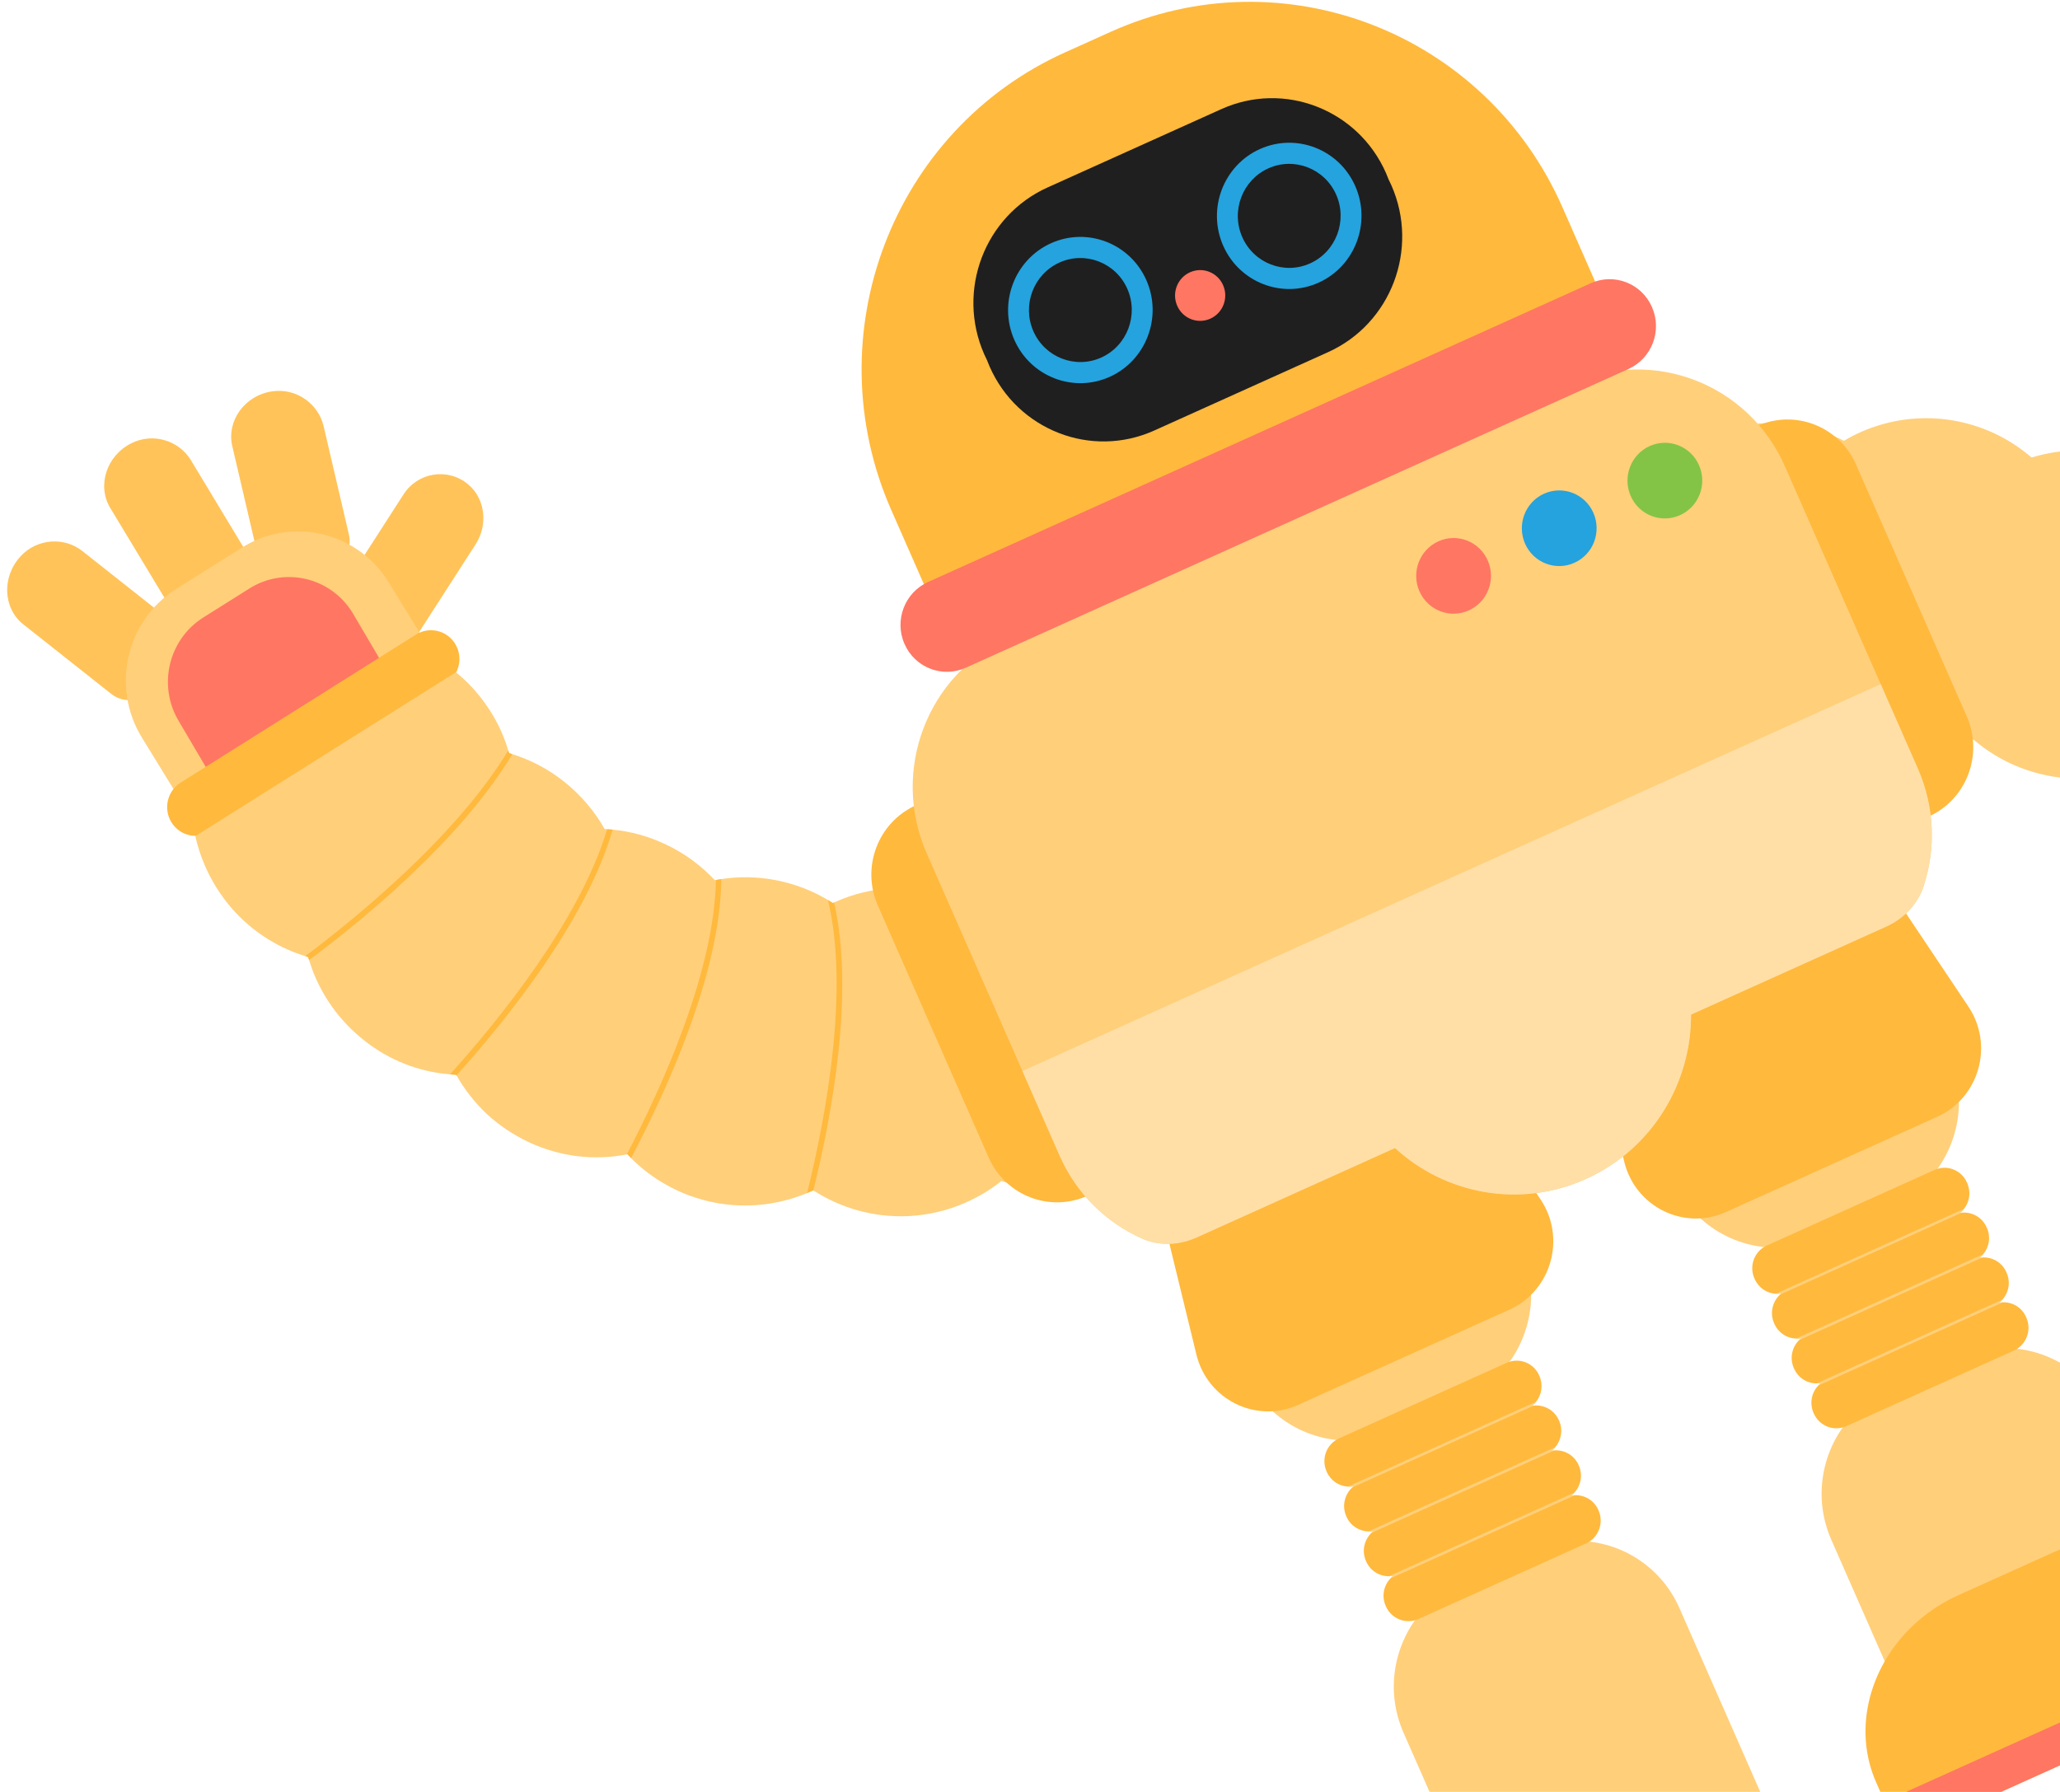 <svg width="246" height="214" viewBox="0 0 246 214" fill="none" xmlns="http://www.w3.org/2000/svg">
<path d="M49.639 76.128L56.81 64.987C58.293 62.682 57.969 59.529 55.853 57.805C53.422 55.823 49.87 56.434 48.199 59.031L40.899 70.372C39.811 72.062 40.283 74.323 41.952 75.423L44.647 77.198C46.316 78.297 48.551 77.818 49.639 76.128Z" fill="#FFC359"/>
<path d="M112.412 74.509L192.569 38.368L186.585 24.759C177.409 3.888 153.243 -5.49 132.609 3.813L127.175 6.263C106.54 15.567 97.252 40.028 106.428 60.899L112.412 74.509Z" fill="#FFB93D"/>
<path d="M117.53 42.304C114.184 34.696 117.577 25.779 125.09 22.392L145.85 13.032C149.602 11.34 153.688 11.344 157.242 12.731C160.805 14.114 163.841 16.865 165.514 20.67C165.625 20.922 165.72 21.169 165.816 21.415C165.933 21.653 166.05 21.889 166.161 22.143C169.506 29.752 166.112 38.668 158.599 42.056L137.841 51.415C134.088 53.107 130.001 53.103 126.449 51.716C122.884 50.332 119.849 47.581 118.177 43.777C118.065 43.524 117.971 43.278 117.874 43.031C117.758 42.794 117.64 42.557 117.53 42.304Z" fill="#1F1F1F"/>
<path d="M214.212 89.518C215.049 89.406 215.842 89.222 216.621 89.009C218.263 88.552 219.781 87.876 221.21 87.031C223.358 88.158 225.751 88.855 228.326 89.095L228.319 89.079C230.709 89.301 233.058 89.056 235.238 88.43L235.495 88.36L235.652 88.317C235.828 88.467 235.999 88.609 236.182 88.746C237.879 90.123 239.846 91.212 242.014 91.955C244.165 92.688 246.331 93.02 248.458 92.986C248.677 92.987 248.892 92.981 249.106 92.968C249.146 92.968 249.202 92.97 249.239 92.963C250.64 94.94 252.42 96.69 254.569 98.073C256.444 99.296 258.455 100.146 260.514 100.637C260.727 100.687 260.94 100.737 261.161 100.775C261.253 100.798 261.36 100.823 261.447 100.838C262.355 103.119 263.694 105.233 265.472 107.105C267.15 108.874 269.089 110.242 271.158 111.222C271.284 111.293 271.404 111.349 271.524 111.405C271.541 111.507 271.555 111.629 271.583 111.726C271.685 112.421 271.838 113.112 272.015 113.792C272.445 115.364 273.101 116.917 273.957 118.397C274.697 119.675 275.556 120.825 276.516 121.857L309.984 106.767C309.879 105.569 309.672 104.381 309.345 103.202C308.914 101.603 308.261 100.058 307.414 98.563C306.363 96.731 305.05 95.144 303.549 93.808C302.155 92.56 300.583 91.531 298.914 90.746C298.812 90.7 298.703 90.64 298.587 90.591C298.57 90.461 298.546 90.344 298.518 90.219C298.406 89.528 298.267 88.841 298.079 88.165C297.24 85.139 295.676 82.294 293.37 79.874C290.64 76.987 287.271 75.157 283.692 74.372C283.457 74.304 283.221 74.264 282.982 74.216L282.948 74.14C282.226 72.343 281.247 70.642 280.012 69.103C278.746 67.56 277.227 66.185 275.464 65.031C273.694 63.889 271.803 63.067 269.877 62.562C267.967 62.07 266.012 61.872 264.078 61.975C264.055 61.985 264.026 61.98 263.999 61.982C263.884 61.814 263.755 61.644 263.637 61.468C262.578 60.052 261.307 58.776 259.866 57.701C258.275 56.473 256.443 55.503 254.449 54.816C250.728 53.553 246.909 53.495 243.375 54.426C243.268 54.461 243.154 54.483 243.048 54.517L242.596 54.639L242.591 54.627C241.102 53.353 239.437 52.296 237.603 51.507C235.77 50.72 233.784 50.207 231.694 50.017C229.299 49.813 226.973 50.049 224.815 50.663C223.176 51.125 221.623 51.784 220.202 52.645C218.461 51.76 216.588 51.129 214.627 50.797C212.677 50.462 210.643 50.428 208.571 50.741C207.734 50.856 206.939 51.035 206.161 51.248C196.893 53.88 190.783 63.136 192.204 73.011C192.324 73.841 192.5 74.645 192.71 75.433C195.293 84.814 204.446 90.984 214.212 89.518Z" fill="#FFCF7A"/>
<path d="M41.666 63.841L38.649 50.909C38.025 48.235 35.411 46.329 32.535 46.734C29.229 47.199 27.035 50.265 27.738 53.279L30.809 66.443C31.267 68.405 33.319 69.593 35.393 69.096L38.74 68.293C40.813 67.796 42.123 65.803 41.666 63.841Z" fill="#FFC359"/>
<path d="M29.646 66.308L22.804 54.971C21.388 52.626 18.319 51.638 15.709 52.927C12.709 54.41 11.566 58.013 13.16 60.655L20.125 72.197C21.163 73.917 23.48 74.399 25.298 73.275L28.233 71.459C30.052 70.335 30.685 68.028 29.646 66.308Z" fill="#FFC359"/>
<path d="M20.176 73.99L9.832 65.809C7.693 64.117 4.475 64.284 2.478 66.419C0.182 68.873 0.362 72.652 2.773 74.558L13.303 82.886C14.873 84.126 17.209 83.755 18.522 82.055L20.641 79.312C21.953 77.613 21.745 75.231 20.176 73.99Z" fill="#FFC359"/>
<path d="M28.881 65.411L21.041 70.342C15.07 74.1 13.234 82.042 16.942 88.082L21.306 95.19L50.772 76.653L46.409 69.544C42.7 63.504 34.853 61.654 28.881 65.411Z" fill="#FFCF7A"/>
<path d="M29.788 70.283L24.279 73.747C20.084 76.388 18.795 81.967 21.4 86.21L24.838 92.052L45.539 79.029L42.101 73.187C39.496 68.944 33.984 67.644 29.788 70.283Z" fill="#FF7663"/>
<path d="M49.679 75.787L21.565 93.475C19.972 94.477 19.483 96.595 20.471 98.206C21.46 99.816 23.553 100.31 25.145 99.307L53.26 81.62C54.852 80.618 55.342 78.5 54.353 76.89C53.365 75.279 51.272 74.786 49.679 75.787Z" fill="#FFB93D"/>
<path d="M120.533 103.689C119.719 103.918 118.957 104.206 118.213 104.524C116.652 105.21 115.237 106.085 113.939 107.125C111.658 106.303 109.19 105.941 106.61 106.065L106.616 106.076C104.22 106.189 101.925 106.756 99.849 107.676L99.607 107.784L99.456 107.849C99.259 107.721 99.07 107.603 98.869 107.491C97.003 106.364 94.909 105.559 92.658 105.12C90.43 104.695 88.239 104.663 86.136 104.992C85.921 105.024 85.705 105.055 85.496 105.097C85.459 105.107 85.403 105.112 85.364 105.121C83.709 103.357 81.709 101.869 79.395 100.801C77.372 99.848 75.267 99.288 73.16 99.084C72.939 99.059 72.725 99.046 72.5 99.038C72.404 99.025 72.297 99.018 72.208 99.015C70.999 96.881 69.387 94.97 67.37 93.359C65.468 91.84 63.366 90.757 61.182 90.069C61.049 90.019 60.922 89.979 60.795 89.941C60.763 89.842 60.736 89.725 60.694 89.633C60.498 88.955 60.253 88.293 59.986 87.644C59.346 86.146 58.487 84.698 57.44 83.353C56.534 82.187 55.529 81.171 54.44 80.282L23.322 99.86C23.585 101.029 23.952 102.179 24.436 103.3C25.078 104.825 25.932 106.263 26.973 107.626C28.262 109.294 29.777 110.687 31.447 111.804C32.997 112.847 34.694 113.649 36.45 114.192C36.56 114.227 36.676 114.272 36.797 114.301C36.83 114.428 36.868 114.538 36.912 114.658C37.119 115.33 37.347 115.988 37.624 116.63C38.867 119.515 40.8 122.114 43.413 124.196C46.505 126.674 50.093 128.023 53.746 128.308C53.984 128.336 54.226 128.348 54.468 128.359L54.514 128.434C55.473 130.116 56.672 131.663 58.105 133.017C59.566 134.369 61.255 135.518 63.157 136.416C65.068 137.305 67.049 137.855 69.029 138.093C70.987 138.317 72.951 138.239 74.854 137.874C74.875 137.86 74.903 137.858 74.93 137.855C75.067 138.006 75.215 138.151 75.359 138.313C76.598 139.566 78.029 140.655 79.603 141.521C81.344 142.514 83.289 143.22 85.36 143.632C89.216 144.365 93.006 143.891 96.385 142.487C96.484 142.433 96.592 142.393 96.695 142.347L97.125 142.162L97.134 142.177C98.779 143.229 100.573 144.049 102.495 144.573C104.42 145.105 106.454 145.333 108.553 145.237C110.953 145.106 113.224 144.549 115.279 143.641C116.84 142.956 118.291 142.091 119.584 141.042C121.426 141.676 123.369 142.043 125.356 142.1C127.33 142.161 129.353 141.917 131.361 141.313C132.174 141.085 132.94 140.803 133.681 140.479C142.508 136.591 147.311 126.582 144.566 116.993C144.337 116.19 144.055 115.42 143.74 114.666C139.913 105.732 130.012 100.886 120.533 103.689Z" fill="#FFCF7A"/>
<path d="M60.794 89.941C60.763 89.842 60.736 89.725 60.694 89.634C54.405 100.047 42.083 109.98 36.45 114.193C36.559 114.227 36.675 114.272 36.795 114.302C36.829 114.429 36.868 114.538 36.912 114.659C42.627 110.411 54.858 100.593 61.181 90.069C61.048 90.019 60.921 89.98 60.794 89.941Z" fill="#FFB93D"/>
<path d="M73.159 99.084C72.939 99.059 72.724 99.047 72.5 99.038C69.241 109.965 59.444 121.977 53.746 128.308C53.983 128.337 54.225 128.348 54.467 128.359L54.513 128.435C60.333 121.967 69.985 110.076 73.159 99.084Z" fill="#FFB93D"/>
<path d="M86.135 104.992C85.92 105.024 85.705 105.055 85.495 105.098C85.3 116.086 79.017 129.88 74.853 137.874C74.874 137.86 74.902 137.857 74.93 137.855C75.067 138.006 75.215 138.151 75.358 138.313C79.596 130.273 86.023 116.285 86.135 104.992Z" fill="#FFB93D"/>
<path d="M99.607 107.784L99.456 107.849C99.26 107.721 99.069 107.603 98.869 107.491C101.494 118.294 98.569 133.612 96.384 142.487C96.484 142.433 96.592 142.393 96.695 142.347L97.125 142.162C99.315 133.321 102.079 118.578 99.607 107.784Z" fill="#FFB93D"/>
<path d="M210.401 214.456L200.562 192.077C199.981 190.756 199.218 189.571 198.308 188.545C194.534 184.279 188.32 182.753 182.864 185.212L174.409 189.024C168.955 191.484 165.916 197.183 166.522 202.877C166.666 204.248 167.024 205.615 167.605 206.937L177.444 229.315L210.401 214.456Z" fill="#FFCF7A"/>
<path d="M138.89 141.626L148.726 163.997C149.31 165.325 150.074 166.51 150.983 167.536C154.757 171.802 160.972 173.329 166.427 170.869L174.882 167.057C180.337 164.597 183.375 158.899 182.77 153.205C182.626 151.833 182.267 150.466 181.682 149.138L171.847 126.767L138.89 141.626Z" fill="#FFCF7A"/>
<path d="M180.254 156.408C185.271 154.146 187.049 147.844 183.97 143.247L176.087 131.472C175.506 130.151 174.721 128.976 173.769 127.969C169.82 123.782 163.097 122.484 157.042 125.215L147.658 129.445C141.603 132.176 138.056 138.103 138.487 143.877C138.589 145.267 138.926 146.644 139.507 147.965L142.872 161.777C144.187 167.169 150.001 170.048 155.016 167.787L180.254 156.408Z" fill="#FFB93D"/>
<path d="M158.408 175.711L158.442 175.787C158.905 176.842 159.896 177.484 160.961 177.544C161.197 177.556 161.45 177.543 161.699 177.486C161.811 177.462 161.924 177.439 162.041 177.396C162.139 177.369 162.23 177.329 162.321 177.288L182.34 168.262C182.431 168.22 182.523 168.179 182.607 168.123C182.717 168.063 182.81 167.995 182.903 167.926C183.11 167.777 183.289 167.595 183.439 167.409C184.107 166.568 184.299 165.392 183.835 164.338L183.802 164.262C183.144 162.765 181.403 162.095 179.922 162.762L159.903 171.788C158.423 172.456 157.75 174.214 158.408 175.711Z" fill="#FFB93D"/>
<path d="M160.762 181.066L160.799 181.149C161.269 182.219 162.305 182.869 163.396 182.898C163.614 182.9 163.828 182.887 164.053 182.84C164.255 182.804 164.47 182.734 164.675 182.642L184.694 173.615C184.899 173.523 185.094 173.408 185.257 173.28C185.441 173.142 185.593 172.991 185.738 172.824C186.447 171.984 186.663 170.769 186.193 169.7L186.156 169.616C185.625 168.41 184.393 167.748 183.165 167.871C183.075 167.885 182.985 167.898 182.902 167.926C182.7 167.963 182.485 168.032 182.28 168.124L162.26 177.15C162.055 177.243 161.86 177.358 161.699 177.486C161.622 177.53 161.552 177.588 161.483 177.647C160.57 178.489 160.231 179.859 160.762 181.066Z" fill="#FFB93D"/>
<path d="M163.116 186.419L163.147 186.488C163.64 187.611 164.732 188.263 165.858 188.249C166.048 188.246 166.235 188.235 166.418 188.189C166.62 188.153 166.825 188.088 167.029 187.995L187.049 178.969C187.254 178.877 187.437 178.767 187.6 178.639C187.757 178.531 187.89 178.398 188.019 178.257C188.783 177.419 189.034 176.161 188.541 175.039L188.51 174.97C187.997 173.801 186.82 173.142 185.627 173.223C185.512 173.238 185.381 173.251 185.257 173.28C185.054 173.316 184.84 173.385 184.635 173.478L164.615 182.504C164.41 182.596 164.215 182.712 164.053 182.84C163.949 182.914 163.852 183.004 163.763 183.081C162.906 183.925 162.603 185.251 163.116 186.419Z" fill="#FFB93D"/>
<path d="M165.473 191.781L165.503 191.851C166.161 193.347 167.906 194.025 169.386 193.357L189.406 184.331C190.886 183.664 191.555 181.897 190.897 180.401L190.867 180.332C190.363 179.186 189.247 178.537 188.089 178.574C187.925 178.574 187.757 178.595 187.599 178.639C187.396 178.675 187.193 178.74 186.988 178.832L166.968 187.859C166.763 187.951 166.579 188.061 166.417 188.189C166.28 188.279 166.152 188.391 166.042 188.514C165.241 189.361 164.969 190.636 165.473 191.781Z" fill="#FFB93D"/>
<path d="M261.489 191.422L251.65 169.044C251.069 167.722 250.305 166.538 249.395 165.511C245.622 161.246 239.407 159.719 233.952 162.178L225.497 165.991C220.041 168.45 217.004 174.149 217.608 179.843C217.753 181.215 218.112 182.581 218.693 183.903L228.532 206.281L261.489 191.422Z" fill="#FFCF7A"/>
<path d="M189.979 118.592L199.814 140.963C200.398 142.292 201.161 143.477 202.071 144.503C205.846 148.768 212.06 150.295 217.515 147.835L225.97 144.023C231.425 141.564 234.463 135.865 233.858 130.171C233.714 128.8 233.355 127.433 232.771 126.104L222.935 103.733L189.979 118.592Z" fill="#FFCF7A"/>
<path d="M231.344 133.373C236.359 131.112 238.137 124.81 235.058 120.214L227.176 108.438C226.595 107.117 225.81 105.942 224.857 104.935C220.909 100.748 214.186 99.45 208.13 102.181L198.746 106.412C192.691 109.142 189.145 115.07 189.576 120.842C189.678 122.233 190.015 123.61 190.595 124.931L193.962 138.743C195.275 144.136 201.09 147.014 206.105 144.752L231.344 133.373Z" fill="#FFB93D"/>
<path d="M209.504 152.674L209.538 152.75C210.002 153.804 210.982 154.451 212.045 154.512C212.283 154.524 212.536 154.51 212.783 154.454C212.897 154.43 213.009 154.406 213.127 154.363C213.224 154.337 213.315 154.296 213.406 154.255L233.438 145.224C233.528 145.183 233.62 145.142 233.704 145.085C233.814 145.026 233.907 144.957 233.999 144.888C234.207 144.74 234.386 144.558 234.536 144.372C235.204 143.531 235.385 142.36 234.921 141.306L234.888 141.229C234.23 139.733 232.5 139.057 231.02 139.724L210.988 148.756C209.508 149.423 208.847 151.177 209.504 152.674Z" fill="#FFB93D"/>
<path d="M211.857 158.028L211.895 158.112C212.365 159.181 213.39 159.836 214.481 159.865C214.7 159.867 214.912 159.854 215.137 159.808C215.34 159.771 215.554 159.701 215.759 159.609L235.791 150.577C235.996 150.485 236.191 150.37 236.352 150.242C236.537 150.104 236.69 149.952 236.835 149.787C237.542 148.946 237.748 147.736 237.278 146.667L237.241 146.583C236.71 145.377 235.489 144.71 234.261 144.833C234.171 144.847 234.081 144.86 233.999 144.888C233.797 144.924 233.581 144.994 233.376 145.086L213.344 154.118C213.14 154.21 212.946 154.325 212.783 154.454C212.707 154.497 212.637 154.556 212.567 154.614C211.655 155.455 211.327 156.821 211.857 158.028Z" fill="#FFB93D"/>
<path d="M214.212 163.382L214.242 163.451C214.736 164.574 215.816 165.23 216.942 165.216C217.132 165.213 217.319 165.203 217.503 165.156C217.705 165.12 217.909 165.056 218.113 164.963L238.145 155.932C238.35 155.839 238.533 155.73 238.695 155.601C238.853 155.494 238.985 155.361 239.114 155.22C239.878 154.382 240.119 153.129 239.625 152.007L239.595 151.937C239.081 150.769 237.916 150.105 236.723 150.185C236.607 150.2 236.477 150.214 236.353 150.242C236.151 150.278 235.935 150.348 235.731 150.44L215.699 159.472C215.494 159.564 215.3 159.679 215.137 159.808C215.034 159.882 214.936 159.971 214.848 160.048C213.991 160.891 213.698 162.213 214.212 163.382Z" fill="#FFB93D"/>
<path d="M216.57 168.744L216.6 168.813C217.258 170.31 218.991 170.992 220.471 170.325L240.503 161.294C241.983 160.626 242.641 158.865 241.983 157.369L241.953 157.3C241.449 156.153 240.342 155.5 239.186 155.536C239.022 155.537 238.855 155.558 238.695 155.601C238.493 155.638 238.29 155.702 238.085 155.794L218.054 164.826C217.849 164.918 217.666 165.028 217.503 165.156C217.365 165.246 217.238 165.359 217.128 165.482C216.326 166.328 216.066 167.598 216.57 168.744Z" fill="#FFB93D"/>
<path d="M129.872 142.809L230.324 97.519C234.841 95.482 236.875 90.127 234.866 85.559L221.638 55.472C219.63 50.904 214.338 48.85 209.821 50.887L109.369 96.177C104.853 98.214 102.819 103.569 104.828 108.139L118.056 138.225C120.064 142.793 125.355 144.846 129.872 142.809Z" fill="#FFB93D"/>
<path d="M110.66 101.905L126.533 138.01C128.562 142.623 132.158 146.043 136.387 147.926C138.462 148.839 140.834 148.721 142.9 147.79L225.251 110.66C227.317 109.729 228.991 108.023 229.71 105.85C231.172 101.401 231.053 96.413 229.025 91.799L213.152 55.695C208.822 45.848 197.433 41.441 187.713 45.823L120.438 76.155C110.717 80.538 106.33 92.058 110.66 101.905Z" fill="#FFCF7A"/>
<path d="M115.328 79.749L194.464 44.07C197.259 42.809 198.518 39.495 197.274 36.667C196.031 33.839 192.757 32.569 189.961 33.83L110.826 69.509C108.03 70.77 106.772 74.083 108.015 76.911C109.258 79.739 112.532 81.01 115.328 79.749Z" fill="#FF7663"/>
<path d="M224.043 212.863L226.93 219.432L271.114 199.51L268.226 192.942C267.528 191.353 266.581 189.913 265.43 188.72C260.662 183.65 252.544 182.093 245.227 185.392L233.892 190.503C226.575 193.802 222.298 200.947 222.815 207.934C222.934 209.592 223.344 211.274 224.043 212.863Z" fill="#FFB93D"/>
<path d="M200.629 61.525C202.881 60.51 203.895 57.84 202.893 55.561C201.892 53.283 199.253 52.259 197.001 53.274C194.749 54.29 193.734 56.961 194.736 59.239C195.737 61.518 198.376 62.541 200.629 61.525Z" fill="#83C446"/>
<path d="M188.013 67.214C190.266 66.198 191.28 63.528 190.278 61.25C189.276 58.971 186.638 57.947 184.385 58.963C182.133 59.978 181.118 62.649 182.12 64.927C183.122 67.206 185.76 68.229 188.013 67.214Z" fill="#24A3DE"/>
<path d="M175.398 72.901C177.651 71.886 178.665 69.216 177.663 66.937C176.661 64.659 174.023 63.635 171.771 64.65C169.517 65.666 168.504 68.337 169.505 70.615C170.507 72.894 173.145 73.917 175.398 72.901Z" fill="#FF7663"/>
<path d="M144.537 38.059C146.05 37.377 146.73 35.585 146.058 34.055C145.385 32.525 143.615 31.838 142.102 32.521C140.59 33.203 139.908 34.994 140.581 36.525C141.253 38.054 143.025 38.741 144.537 38.059Z" fill="#FF7663"/>
<path d="M148.346 28.311C149.721 31.44 153.356 32.851 156.449 31.456C159.542 30.062 160.94 26.381 159.565 23.253C158.189 20.125 154.553 18.714 151.46 20.108C148.367 21.503 146.97 25.183 148.346 28.311ZM146.067 29.338C144.133 24.939 146.099 19.765 150.447 17.805C154.797 15.844 159.908 17.826 161.842 22.226C163.777 26.625 161.812 31.798 157.462 33.759C153.114 35.72 148.002 33.738 146.067 29.338Z" fill="#24A3DE"/>
<path d="M123.403 39.557C124.778 42.686 128.415 44.096 131.508 42.702C134.601 41.308 135.999 37.627 134.624 34.498C133.248 31.37 129.612 29.959 126.519 31.354C123.425 32.748 122.028 36.429 123.403 39.557ZM121.126 40.584C119.192 36.184 121.157 31.011 125.506 29.05C129.856 27.089 134.967 29.072 136.901 33.471C138.835 37.871 136.87 43.044 132.521 45.005C128.172 46.966 123.061 44.984 121.126 40.584Z" fill="#24A3DE"/>
<path d="M212.785 154.453C212.708 154.497 212.639 154.555 212.569 154.614L234.262 144.834C234.172 144.847 234.083 144.86 233.999 144.888C234.207 144.74 234.386 144.558 234.537 144.371L212.046 154.512C212.284 154.523 212.536 154.51 212.785 154.453Z" fill="#FFCF7A"/>
<path d="M161.699 177.486C161.623 177.53 161.553 177.588 161.483 177.647L183.165 167.872C183.076 167.884 182.986 167.898 182.903 167.926C183.11 167.777 183.29 167.596 183.439 167.409L160.961 177.544C161.198 177.556 161.451 177.543 161.699 177.486Z" fill="#FFCF7A"/>
<path d="M215.138 159.807C215.035 159.882 214.937 159.971 214.848 160.048L236.724 150.185C236.608 150.2 236.477 150.214 236.353 150.242C236.538 150.103 236.69 149.953 236.835 149.786L214.481 159.865C214.7 159.867 214.913 159.854 215.138 159.807Z" fill="#FFCF7A"/>
<path d="M164.053 182.84C163.949 182.914 163.853 183.003 163.764 183.08L185.628 173.223C185.512 173.238 185.381 173.252 185.256 173.28C185.442 173.141 185.594 172.991 185.74 172.824L163.396 182.898C163.616 182.9 163.829 182.886 164.053 182.84Z" fill="#FFCF7A"/>
<path d="M217.503 165.156C217.366 165.246 217.238 165.358 217.127 165.481L239.186 155.536C239.022 155.537 238.855 155.557 238.696 155.601C238.853 155.493 238.986 155.36 239.115 155.22L216.943 165.216C217.133 165.213 217.32 165.202 217.503 165.156Z" fill="#FFCF7A"/>
<path d="M166.419 188.188C166.281 188.279 166.152 188.391 166.042 188.513L188.089 178.573C187.925 178.574 187.757 178.595 187.599 178.639C187.756 178.532 187.889 178.399 188.018 178.257L165.858 188.249C166.048 188.246 166.234 188.235 166.419 188.188Z" fill="#FFCF7A"/>
<path d="M269.237 195.241L225.053 215.162L226.93 219.431L271.114 199.51L269.237 195.241Z" fill="#FF7663"/>
<path d="M161.038 128.959L161.478 129.96C162.717 132.778 164.468 135.174 166.592 137.108C172.594 142.629 181.498 144.362 189.399 140.799C197.287 137.243 201.974 129.383 201.938 121.171C201.94 118.279 201.354 115.359 200.115 112.54L199.675 111.539L161.038 128.959Z" fill="#FFCF7A"/>
<path d="M122.094 127.912L126.533 138.009C128.561 142.623 132.158 146.044 136.386 147.926C138.462 148.839 140.833 148.721 142.899 147.79L166.591 137.108C172.593 142.629 181.498 144.362 189.4 140.799C197.287 137.243 201.973 129.383 201.938 121.171L225.251 110.66C227.317 109.729 228.99 108.023 229.71 105.85C231.171 101.402 231.053 96.412 229.025 91.799L224.586 81.702L122.094 127.912Z" fill="#FFDFA6"/>
</svg>

